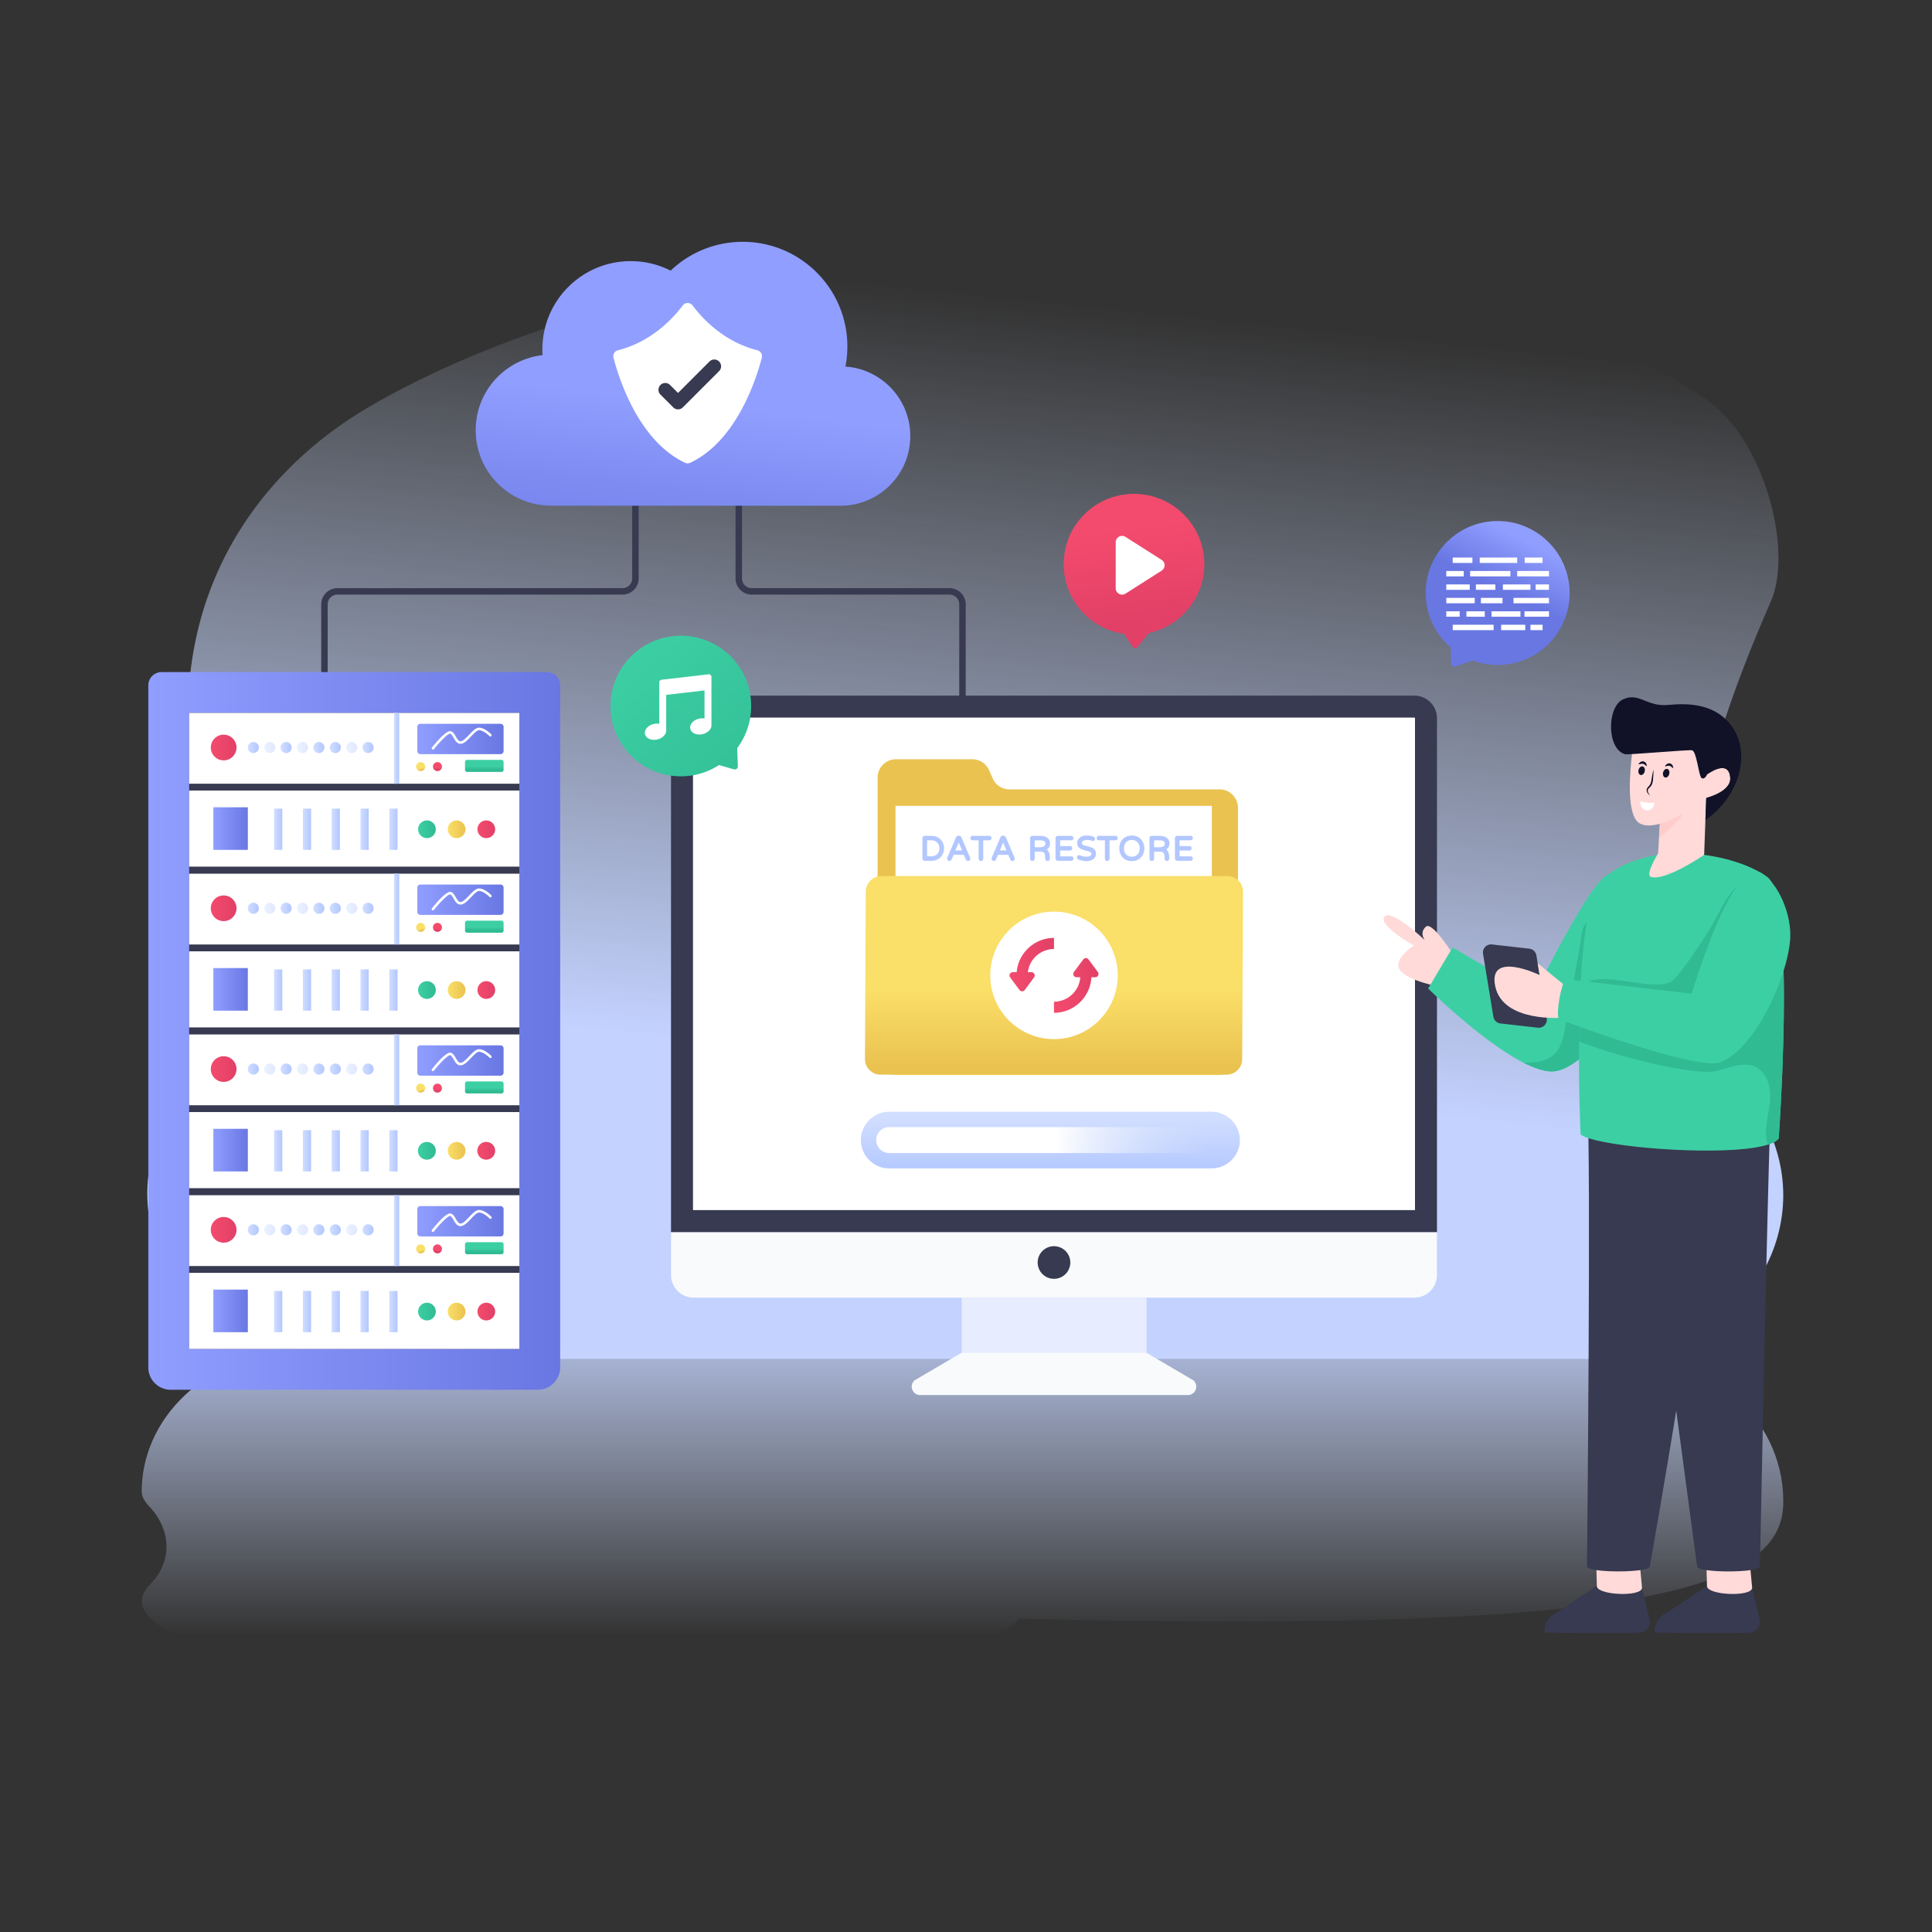 <svg xmlns="http://www.w3.org/2000/svg" enable-background="new 0 0 600 600" viewBox="0 0 600 600" width="550" height="550"><rect x="0" y="0" width="600" height="600" fill="#333333" stroke="none"/><linearGradient id="a" x1="326.873" x2="302.251" y1="93.595" y2="332.008" gradientUnits="userSpaceOnUse"><stop offset="0" stop-color="#cedcf9" stop-opacity="0" class="stopColorcedcf9 svgShape"></stop><stop offset="1" stop-color="#c3d2ff" class="stopColorc3d2ff svgShape"></stop></linearGradient><path fill="url(#a)" d="M500.12 421.997H99.5c-49.932 0-72.832-59.155-34.603-89.594.319-.26.647-.498.966-.767 8.715-6.834 14.403-16.834 14.403-31.456 3.396-19.174-15.34-24.283-20.35-57.522-8.824-58.408 21.187-96.786 54.734-116.319 111.846-65.131 324.104-65.131 415.482-2.11 17.59 12.15 26.903 46.465 19.782 62.66-43.797 99.745-20.06 126.688-1.713 161.858 17.6 33.737-8.377 73.25-48.08 73.25z"></path><linearGradient id="b" x1="298.904" x2="298.904" y1="507.928" y2="399.26" gradientUnits="userSpaceOnUse"><stop offset="0" stop-color="#cedcf9" stop-opacity="0" class="stopColorcedcf9 svgShape"></stop><stop offset="1" stop-color="#c3d2ff" class="stopColorc3d2ff svgShape"></stop></linearGradient><path fill="url(#b)" d="M553.809 465.614v1.19c-.16 24.945-40.042 37.368-180.206 36.763-18.387-.072-37.59-.387-57.093-.902-10.4 12.883-67.144 22.518-135.533 22.23-75.71-.335-136.997-12.721-136.887-27.67.01-1.768.876-3.5 2.53-5.17 7.122-7.162 6.554-17.086-.389-24.357-1.464-1.534-2.24-3.05-2.23-4.538 0-.433.01-.875.029-1.336.896-23.636 22.77-42.193 48.886-42.175l409.307.19c28.089.008 51.247 20.352 51.586 45.775z"></path><path fill="#373a50" d="M101.764 228.157h-2V187.68a5.026 5.026 0 0 1 5.02-5.02h88.533a3.024 3.024 0 0 0 3.02-3.02v-42.21h2v42.21a5.026 5.026 0 0 1-5.02 5.02h-88.533a3.024 3.024 0 0 0-3.02 3.02v40.477zM299.904 228.157h-2V187.68a3.024 3.024 0 0 0-3.02-3.02H233.45a5.026 5.026 0 0 1-5.02-5.02v-42.21h2v42.21a3.024 3.024 0 0 0 3.02 3.02h61.434a5.026 5.026 0 0 1 5.02 5.02v40.477z" class="color373a50 svgShape"></path><linearGradient id="c" x1="46.06" x2="173.972" y1="320.165" y2="320.165" gradientUnits="userSpaceOnUse"><stop offset="0" stop-color="#909eff" class="stopColor909eff svgShape"></stop><stop offset="1" stop-color="#6977e3" class="stopColor6977e3 svgShape"></stop></linearGradient><path fill="url(#c)" d="M173.972 212.852v211.8a6.952 6.952 0 0 1-6.952 6.952H53.012a6.952 6.952 0 0 1-6.952-6.953V212.842a4.115 4.115 0 0 1 4.115-4.115h119.673a4.125 4.125 0 0 1 4.124 4.125z"></path><path fill="#373a50" d="M11.252 268.885H208.78v102.557H11.252z" transform="rotate(90 110.016 320.163)" class="color373a50 svgShape"></path><path fill="#ffffff" d="M58.738 221.401h102.557v21.989H58.738z" class="colorfff svgShape"></path><linearGradient id="d" x1="65.465" x2="73.449" y1="232.149" y2="232.149" gradientUnits="userSpaceOnUse"><stop offset="0" stop-color="#f34b6d" class="stopColorf34b6d svgShape"></stop><stop offset="1" stop-color="#e24067" class="stopColore24067 svgShape"></stop></linearGradient><circle cx="69.457" cy="232.149" r="3.992" fill="url(#d)"></circle><linearGradient id="e" x1="76.962" x2="80.404" y1="232.15" y2="232.15" gradientUnits="userSpaceOnUse"><stop offset="0" stop-color="#d1deff" class="stopColord1deff svgShape"></stop><stop offset="1" stop-color="#b2c7ff" class="stopColorb2c7ff svgShape"></stop></linearGradient><path fill="url(#e)" d="M80.404 232.15a1.72 1.72 0 1 1-3.442.002 1.72 1.72 0 0 1 3.442-.002z"></path><linearGradient id="f" x1="82.052" x2="85.494" y1="232.15" y2="232.15" gradientUnits="userSpaceOnUse"><stop offset="0" stop-color="#ebf2ff" class="stopColorebf2ff svgShape"></stop><stop offset="1" stop-color="#e1e8ff" class="stopColore1e8ff svgShape"></stop></linearGradient><path fill="url(#f)" d="M85.494 232.15a1.72 1.72 0 1 1-3.442.002 1.72 1.72 0 0 1 3.442-.002z"></path><linearGradient id="g" x1="87.142" x2="90.584" y1="232.15" y2="232.15" gradientUnits="userSpaceOnUse"><stop offset="0" stop-color="#d1deff" class="stopColord1deff svgShape"></stop><stop offset="1" stop-color="#b2c7ff" class="stopColorb2c7ff svgShape"></stop></linearGradient><path fill="url(#g)" d="M90.584 232.15a1.72 1.72 0 1 1-3.442.002 1.72 1.72 0 0 1 3.442-.002z"></path><linearGradient id="h" x1="92.232" x2="95.674" y1="232.15" y2="232.15" gradientUnits="userSpaceOnUse"><stop offset="0" stop-color="#ebf2ff" class="stopColorebf2ff svgShape"></stop><stop offset="1" stop-color="#e1e8ff" class="stopColore1e8ff svgShape"></stop></linearGradient><path fill="url(#h)" d="M95.674 232.15a1.72 1.72 0 1 1-3.442.002 1.72 1.72 0 0 1 3.442-.002z"></path><linearGradient id="i" x1="97.322" x2="100.764" y1="232.15" y2="232.15" gradientUnits="userSpaceOnUse"><stop offset="0" stop-color="#d1deff" class="stopColord1deff svgShape"></stop><stop offset="1" stop-color="#b2c7ff" class="stopColorb2c7ff svgShape"></stop></linearGradient><path fill="url(#i)" d="M100.764 232.15a1.72 1.72 0 1 1-3.442.002 1.72 1.72 0 0 1 3.442-.002z"></path><linearGradient id="j" x1="102.412" x2="105.854" y1="232.15" y2="232.15" gradientUnits="userSpaceOnUse"><stop offset="0" stop-color="#d1deff" class="stopColord1deff svgShape"></stop><stop offset="1" stop-color="#b2c7ff" class="stopColorb2c7ff svgShape"></stop></linearGradient><path fill="url(#j)" d="M105.854 232.15a1.72 1.72 0 1 1-3.442.002 1.72 1.72 0 0 1 3.442-.002z"></path><linearGradient id="k" x1="107.502" x2="110.944" y1="232.15" y2="232.15" gradientUnits="userSpaceOnUse"><stop offset="0" stop-color="#ebf2ff" class="stopColorebf2ff svgShape"></stop><stop offset="1" stop-color="#e1e8ff" class="stopColore1e8ff svgShape"></stop></linearGradient><path fill="url(#k)" d="M110.944 232.15a1.72 1.72 0 1 1-3.442.002 1.72 1.72 0 0 1 3.442-.002z"></path><linearGradient id="l" x1="112.592" x2="116.034" y1="232.15" y2="232.15" gradientUnits="userSpaceOnUse"><stop offset="0" stop-color="#d1deff" class="stopColord1deff svgShape"></stop><stop offset="1" stop-color="#b2c7ff" class="stopColorb2c7ff svgShape"></stop></linearGradient><path fill="url(#l)" d="M116.034 232.15a1.72 1.72 0 1 1-3.441.002 1.72 1.72 0 0 1 3.441-.002z"></path><linearGradient id="m" x1="122.386" x2="123.975" y1="232.394" y2="232.394" gradientUnits="userSpaceOnUse"><stop offset="0" stop-color="#d1deff" class="stopColord1deff svgShape"></stop><stop offset="1" stop-color="#b2c7ff" class="stopColorb2c7ff svgShape"></stop></linearGradient><path fill="url(#m)" d="M122.386 221.399h1.589v21.989h-1.589z"></path><linearGradient id="n" x1="129.592" x2="156.397" y1="229.491" y2="229.491" gradientUnits="userSpaceOnUse"><stop offset="0" stop-color="#909eff" class="stopColor909eff svgShape"></stop><stop offset="1" stop-color="#6977e3" class="stopColor6977e3 svgShape"></stop></linearGradient><path fill="url(#n)" d="M156.397 225.738v7.507a.955.955 0 0 1-.955.956h-24.894a.955.955 0 0 1-.956-.956v-7.507c0-.533.432-.956.956-.956h24.894c.523 0 .955.423.955.956z"></path><path fill="#ffffff" d="M134.46 232.79a.396.396 0 0 1-.31-.642c.982-1.237 4.302-5.262 5.723-5.084.772.094 1.228.886 1.669 1.65.58 1.008.984 1.608 1.662 1.467.73-.152 1.625-1.093 2.49-2.003 1.113-1.17 2.152-2.28 3.23-2.189 1.793.145 3.586 2 3.661 2.08a.396.396 0 0 1-.572.547c-.016-.017-1.662-1.717-3.152-1.837-.713-.052-1.7 1.007-2.593 1.945-.949.998-1.93 2.03-2.901 2.232-1.3.272-1.967-.903-2.511-1.846-.344-.597-.7-1.213-1.079-1.26-.649-.087-3.125 2.423-5.007 4.79a.396.396 0 0 1-.31.15z" class="colorfff svgShape"></path><linearGradient id="o" x1="130.787" x2="130.954" y1="238.541" y2="239.115" gradientUnits="userSpaceOnUse"><stop offset="0" stop-color="#fadf68" class="stopColorfadf68 svgShape"></stop><stop offset="1" stop-color="#eac250" class="stopColoreac250 svgShape"></stop></linearGradient><path fill="url(#o)" d="M132.03 238.023a1.395 1.395 0 1 1-2.788 0 1.395 1.395 0 0 1 2.788 0z"></path><linearGradient id="p" x1="135.82" x2="135.796" y1="238.511" y2="238.846" gradientUnits="userSpaceOnUse"><stop offset="0" stop-color="#f34b6d" class="stopColorf34b6d svgShape"></stop><stop offset="1" stop-color="#e24067" class="stopColore24067 svgShape"></stop></linearGradient><path fill="url(#p)" d="M137.249 238.023a1.395 1.395 0 1 1-2.788 0 1.395 1.395 0 0 1 2.788 0z"></path><linearGradient id="q" x1="150.406" x2="150.406" y1="237.938" y2="239.018" gradientUnits="userSpaceOnUse"><stop offset="0" stop-color="#3dcfa4" class="stopColor3dcfa4 svgShape"></stop><stop offset="1" stop-color="#30bb93" class="stopColor30bb93 svgShape"></stop></linearGradient><path fill="url(#q)" d="M156.397 236.645v2.426a.665.665 0 0 1-.661.662h-10.65a.667.667 0 0 1-.671-.662v-2.426c0-.358.303-.662.67-.662h10.65c.36 0 .662.304.662.662z"></path><path fill="#ffffff" d="M161.295 245.506v23.636H58.738v-23.636h102.557z" class="colorfff svgShape"></path><linearGradient id="r" x1="66.256" x2="76.966" y1="257.324" y2="257.324" gradientUnits="userSpaceOnUse"><stop offset="0" stop-color="#909eff" class="stopColor909eff svgShape"></stop><stop offset="1" stop-color="#6977e3" class="stopColor6977e3 svgShape"></stop></linearGradient><path fill="url(#r)" d="M66.256 250.709h10.709v13.229H66.256z"></path><linearGradient id="s" x1="85.106" x2="87.663" y1="257.536" y2="257.536" gradientUnits="userSpaceOnUse"><stop offset="0" stop-color="#d1deff" class="stopColord1deff svgShape"></stop><stop offset="1" stop-color="#b2c7ff" class="stopColorb2c7ff svgShape"></stop></linearGradient><path fill="url(#s)" d="M85.106 251.133h2.557v12.805h-2.557z"></path><linearGradient id="t" x1="94.055" x2="96.612" y1="257.536" y2="257.536" gradientUnits="userSpaceOnUse"><stop offset="0" stop-color="#d1deff" class="stopColord1deff svgShape"></stop><stop offset="1" stop-color="#b2c7ff" class="stopColorb2c7ff svgShape"></stop></linearGradient><path fill="url(#t)" d="M94.055 251.133h2.557v12.805h-2.557z"></path><linearGradient id="u" x1="103.004" x2="105.561" y1="257.536" y2="257.536" gradientUnits="userSpaceOnUse"><stop offset="0" stop-color="#d1deff" class="stopColord1deff svgShape"></stop><stop offset="1" stop-color="#b2c7ff" class="stopColorb2c7ff svgShape"></stop></linearGradient><path fill="url(#u)" d="M103.004 251.133h2.557v12.805h-2.557z"></path><linearGradient id="v" x1="111.953" x2="114.51" y1="257.536" y2="257.536" gradientUnits="userSpaceOnUse"><stop offset="0" stop-color="#d1deff" class="stopColord1deff svgShape"></stop><stop offset="1" stop-color="#b2c7ff" class="stopColorb2c7ff svgShape"></stop></linearGradient><path fill="url(#v)" d="M111.953 251.133h2.557v12.805h-2.557z"></path><linearGradient id="w" x1="120.902" x2="123.459" y1="257.536" y2="257.536" gradientUnits="userSpaceOnUse"><stop offset="0" stop-color="#d1deff" class="stopColord1deff svgShape"></stop><stop offset="1" stop-color="#b2c7ff" class="stopColorb2c7ff svgShape"></stop></linearGradient><path fill="url(#w)" d="M120.902 251.133h2.557v12.805h-2.557z"></path><linearGradient id="x" x1="129.839" x2="135.341" y1="257.535" y2="257.535" gradientUnits="userSpaceOnUse"><stop offset="0" stop-color="#3dcfa4" class="stopColor3dcfa4 svgShape"></stop><stop offset="1" stop-color="#30bb93" class="stopColor30bb93 svgShape"></stop></linearGradient><path fill="url(#x)" d="M135.341 257.54c0 1.517-1.233 2.742-2.75 2.742a2.747 2.747 0 1 1 0-5.494 2.753 2.753 0 0 1 2.75 2.751z"></path><linearGradient id="y" x1="139.057" x2="144.559" y1="257.535" y2="257.535" gradientUnits="userSpaceOnUse"><stop offset="0" stop-color="#fadf68" class="stopColorfadf68 svgShape"></stop><stop offset="1" stop-color="#eac250" class="stopColoreac250 svgShape"></stop></linearGradient><path fill="url(#y)" d="M144.559 257.54a2.746 2.746 0 0 1-2.751 2.742 2.746 2.746 0 1 1 0-5.494 2.753 2.753 0 0 1 2.75 2.751z"></path><linearGradient id="z" x1="148.274" x2="153.776" y1="257.535" y2="257.535" gradientUnits="userSpaceOnUse"><stop offset="0" stop-color="#f34b6d" class="stopColorf34b6d svgShape"></stop><stop offset="1" stop-color="#e24067" class="stopColore24067 svgShape"></stop></linearGradient><path fill="url(#z)" d="M153.776 257.54c0 1.517-1.233 2.742-2.75 2.742a2.747 2.747 0 1 1 0-5.494 2.753 2.753 0 0 1 2.75 2.751z"></path><path fill="#ffffff" d="M58.738 271.33h102.557v21.989H58.738z" class="colorfff svgShape"></path><linearGradient id="A" x1="65.465" x2="73.449" y1="282.078" y2="282.078" gradientUnits="userSpaceOnUse"><stop offset="0" stop-color="#f34b6d" class="stopColorf34b6d svgShape"></stop><stop offset="1" stop-color="#e24067" class="stopColore24067 svgShape"></stop></linearGradient><circle cx="69.457" cy="282.078" r="3.992" fill="url(#A)"></circle><linearGradient id="B" x1="76.962" x2="80.404" y1="282.079" y2="282.079" gradientUnits="userSpaceOnUse"><stop offset="0" stop-color="#d1deff" class="stopColord1deff svgShape"></stop><stop offset="1" stop-color="#b2c7ff" class="stopColorb2c7ff svgShape"></stop></linearGradient><path fill="url(#B)" d="M80.404 282.078a1.72 1.72 0 1 1-3.442.002 1.72 1.72 0 0 1 3.442-.002z"></path><linearGradient id="C" x1="82.052" x2="85.494" y1="282.079" y2="282.079" gradientUnits="userSpaceOnUse"><stop offset="0" stop-color="#ebf2ff" class="stopColorebf2ff svgShape"></stop><stop offset="1" stop-color="#e1e8ff" class="stopColore1e8ff svgShape"></stop></linearGradient><path fill="url(#C)" d="M85.494 282.078a1.72 1.72 0 1 1-3.442.002 1.72 1.72 0 0 1 3.442-.002z"></path><linearGradient id="D" x1="87.142" x2="90.584" y1="282.079" y2="282.079" gradientUnits="userSpaceOnUse"><stop offset="0" stop-color="#d1deff" class="stopColord1deff svgShape"></stop><stop offset="1" stop-color="#b2c7ff" class="stopColorb2c7ff svgShape"></stop></linearGradient><path fill="url(#D)" d="M90.584 282.078a1.72 1.72 0 1 1-3.442.002 1.72 1.72 0 0 1 3.442-.002z"></path><linearGradient id="E" x1="92.232" x2="95.674" y1="282.079" y2="282.079" gradientUnits="userSpaceOnUse"><stop offset="0" stop-color="#ebf2ff" class="stopColorebf2ff svgShape"></stop><stop offset="1" stop-color="#e1e8ff" class="stopColore1e8ff svgShape"></stop></linearGradient><path fill="url(#E)" d="M95.674 282.078a1.72 1.72 0 1 1-3.442.002 1.72 1.72 0 0 1 3.442-.002z"></path><linearGradient id="F" x1="97.322" x2="100.764" y1="282.079" y2="282.079" gradientUnits="userSpaceOnUse"><stop offset="0" stop-color="#d1deff" class="stopColord1deff svgShape"></stop><stop offset="1" stop-color="#b2c7ff" class="stopColorb2c7ff svgShape"></stop></linearGradient><path fill="url(#F)" d="M100.764 282.078a1.72 1.72 0 1 1-3.442.002 1.72 1.72 0 0 1 3.442-.002z"></path><linearGradient id="G" x1="102.412" x2="105.854" y1="282.079" y2="282.079" gradientUnits="userSpaceOnUse"><stop offset="0" stop-color="#d1deff" class="stopColord1deff svgShape"></stop><stop offset="1" stop-color="#b2c7ff" class="stopColorb2c7ff svgShape"></stop></linearGradient><path fill="url(#G)" d="M105.854 282.078a1.72 1.72 0 1 1-3.442.002 1.72 1.72 0 0 1 3.442-.002z"></path><linearGradient id="H" x1="107.502" x2="110.944" y1="282.079" y2="282.079" gradientUnits="userSpaceOnUse"><stop offset="0" stop-color="#ebf2ff" class="stopColorebf2ff svgShape"></stop><stop offset="1" stop-color="#e1e8ff" class="stopColore1e8ff svgShape"></stop></linearGradient><path fill="url(#H)" d="M110.944 282.078a1.72 1.72 0 1 1-3.442.002 1.72 1.72 0 0 1 3.442-.002z"></path><linearGradient id="I" x1="112.592" x2="116.034" y1="282.079" y2="282.079" gradientUnits="userSpaceOnUse"><stop offset="0" stop-color="#d1deff" class="stopColord1deff svgShape"></stop><stop offset="1" stop-color="#b2c7ff" class="stopColorb2c7ff svgShape"></stop></linearGradient><path fill="url(#I)" d="M116.034 282.078a1.72 1.72 0 1 1-3.441.002 1.72 1.72 0 0 1 3.441-.002z"></path><linearGradient id="J" x1="122.386" x2="123.975" y1="282.323" y2="282.323" gradientUnits="userSpaceOnUse"><stop offset="0" stop-color="#d1deff" class="stopColord1deff svgShape"></stop><stop offset="1" stop-color="#b2c7ff" class="stopColorb2c7ff svgShape"></stop></linearGradient><path fill="url(#J)" d="M122.386 271.328h1.589v21.989h-1.589z"></path><linearGradient id="K" x1="129.592" x2="156.397" y1="279.42" y2="279.42" gradientUnits="userSpaceOnUse"><stop offset="0" stop-color="#909eff" class="stopColor909eff svgShape"></stop><stop offset="1" stop-color="#6977e3" class="stopColor6977e3 svgShape"></stop></linearGradient><path fill="url(#K)" d="M156.397 275.666v7.508a.955.955 0 0 1-.955.955h-24.894a.955.955 0 0 1-.956-.955v-7.508c0-.533.432-.956.956-.956h24.894c.523 0 .955.423.955.956z"></path><path fill="#ffffff" d="M134.46 282.719a.396.396 0 0 1-.31-.643c.982-1.237 4.302-5.262 5.723-5.084.772.095 1.228.886 1.669 1.651.58 1.008.984 1.607 1.662 1.466.73-.152 1.625-1.092 2.49-2.002 1.113-1.17 2.152-2.28 3.23-2.19 1.793.145 3.586 2.001 3.661 2.08a.396.396 0 0 1-.572.548c-.016-.018-1.662-1.717-3.152-1.838-.713-.051-1.7 1.008-2.593 1.946-.949.998-1.93 2.03-2.901 2.232-1.3.271-1.967-.904-2.511-1.846-.344-.597-.7-1.214-1.079-1.26-.649-.087-3.125 2.422-5.007 4.79a.396.396 0 0 1-.31.15z" class="colorfff svgShape"></path><linearGradient id="L" x1="130.787" x2="130.954" y1="288.47" y2="289.044" gradientUnits="userSpaceOnUse"><stop offset="0" stop-color="#fadf68" class="stopColorfadf68 svgShape"></stop><stop offset="1" stop-color="#eac250" class="stopColoreac250 svgShape"></stop></linearGradient><path fill="url(#L)" d="M132.03 287.952a1.395 1.395 0 1 1-2.788 0 1.395 1.395 0 0 1 2.788 0z"></path><linearGradient id="M" x1="135.82" x2="135.796" y1="288.44" y2="288.775" gradientUnits="userSpaceOnUse"><stop offset="0" stop-color="#f34b6d" class="stopColorf34b6d svgShape"></stop><stop offset="1" stop-color="#e24067" class="stopColore24067 svgShape"></stop></linearGradient><path fill="url(#M)" d="M137.249 287.952a1.395 1.395 0 1 1-2.788 0 1.395 1.395 0 0 1 2.788 0z"></path><linearGradient id="N" x1="150.406" x2="150.406" y1="287.867" y2="288.946" gradientUnits="userSpaceOnUse"><stop offset="0" stop-color="#3dcfa4" class="stopColor3dcfa4 svgShape"></stop><stop offset="1" stop-color="#30bb93" class="stopColor30bb93 svgShape"></stop></linearGradient><path fill="url(#N)" d="M156.397 286.574V289a.665.665 0 0 1-.661.661h-10.65a.667.667 0 0 1-.671-.661v-2.426c0-.359.303-.662.67-.662h10.65a.67.67 0 0 1 .662.662z"></path><path fill="#ffffff" d="M161.295 295.435v23.635H58.738v-23.635h102.557z" class="colorfff svgShape"></path><linearGradient id="O" x1="66.256" x2="76.966" y1="307.252" y2="307.252" gradientUnits="userSpaceOnUse"><stop offset="0" stop-color="#909eff" class="stopColor909eff svgShape"></stop><stop offset="1" stop-color="#6977e3" class="stopColor6977e3 svgShape"></stop></linearGradient><path fill="url(#O)" d="M66.256 300.638h10.709v13.229H66.256z"></path><linearGradient id="P" x1="85.106" x2="87.663" y1="307.465" y2="307.465" gradientUnits="userSpaceOnUse"><stop offset="0" stop-color="#d1deff" class="stopColord1deff svgShape"></stop><stop offset="1" stop-color="#b2c7ff" class="stopColorb2c7ff svgShape"></stop></linearGradient><path fill="url(#P)" d="M85.106 301.062h2.557v12.805h-2.557z"></path><linearGradient id="Q" x1="94.055" x2="96.612" y1="307.465" y2="307.465" gradientUnits="userSpaceOnUse"><stop offset="0" stop-color="#d1deff" class="stopColord1deff svgShape"></stop><stop offset="1" stop-color="#b2c7ff" class="stopColorb2c7ff svgShape"></stop></linearGradient><path fill="url(#Q)" d="M94.055 301.062h2.557v12.805h-2.557z"></path><linearGradient id="R" x1="103.004" x2="105.561" y1="307.465" y2="307.465" gradientUnits="userSpaceOnUse"><stop offset="0" stop-color="#d1deff" class="stopColord1deff svgShape"></stop><stop offset="1" stop-color="#b2c7ff" class="stopColorb2c7ff svgShape"></stop></linearGradient><path fill="url(#R)" d="M103.004 301.062h2.557v12.805h-2.557z"></path><linearGradient id="S" x1="111.953" x2="114.51" y1="307.465" y2="307.465" gradientUnits="userSpaceOnUse"><stop offset="0" stop-color="#d1deff" class="stopColord1deff svgShape"></stop><stop offset="1" stop-color="#b2c7ff" class="stopColorb2c7ff svgShape"></stop></linearGradient><path fill="url(#S)" d="M111.953 301.062h2.557v12.805h-2.557z"></path><linearGradient id="T" x1="120.902" x2="123.459" y1="307.465" y2="307.465" gradientUnits="userSpaceOnUse"><stop offset="0" stop-color="#d1deff" class="stopColord1deff svgShape"></stop><stop offset="1" stop-color="#b2c7ff" class="stopColorb2c7ff svgShape"></stop></linearGradient><path fill="url(#T)" d="M120.902 301.062h2.557v12.805h-2.557z"></path><linearGradient id="U" x1="129.839" x2="135.341" y1="307.464" y2="307.464" gradientUnits="userSpaceOnUse"><stop offset="0" stop-color="#3dcfa4" class="stopColor3dcfa4 svgShape"></stop><stop offset="1" stop-color="#30bb93" class="stopColor30bb93 svgShape"></stop></linearGradient><path fill="url(#U)" d="M135.341 307.468c0 1.518-1.233 2.743-2.75 2.743a2.747 2.747 0 1 1 0-5.494 2.753 2.753 0 0 1 2.75 2.751z"></path><linearGradient id="V" x1="139.057" x2="144.559" y1="307.464" y2="307.464" gradientUnits="userSpaceOnUse"><stop offset="0" stop-color="#fadf68" class="stopColorfadf68 svgShape"></stop><stop offset="1" stop-color="#eac250" class="stopColoreac250 svgShape"></stop></linearGradient><path fill="url(#V)" d="M144.559 307.468a2.746 2.746 0 0 1-2.751 2.743 2.746 2.746 0 1 1 0-5.494 2.753 2.753 0 0 1 2.75 2.751z"></path><linearGradient id="W" x1="148.274" x2="153.776" y1="307.464" y2="307.464" gradientUnits="userSpaceOnUse"><stop offset="0" stop-color="#f34b6d" class="stopColorf34b6d svgShape"></stop><stop offset="1" stop-color="#e24067" class="stopColore24067 svgShape"></stop></linearGradient><path fill="url(#W)" d="M153.776 307.468c0 1.518-1.233 2.743-2.75 2.743a2.747 2.747 0 1 1 0-5.494 2.753 2.753 0 0 1 2.75 2.751z"></path><path fill="#ffffff" d="M58.738 321.258h102.557v21.989H58.738z" class="colorfff svgShape"></path><linearGradient id="X" x1="65.465" x2="73.449" y1="332.007" y2="332.007" gradientUnits="userSpaceOnUse"><stop offset="0" stop-color="#f34b6d" class="stopColorf34b6d svgShape"></stop><stop offset="1" stop-color="#e24067" class="stopColore24067 svgShape"></stop></linearGradient><circle cx="69.457" cy="332.007" r="3.992" fill="url(#X)"></circle><linearGradient id="Y" x1="76.962" x2="80.404" y1="332.008" y2="332.008" gradientUnits="userSpaceOnUse"><stop offset="0" stop-color="#d1deff" class="stopColord1deff svgShape"></stop><stop offset="1" stop-color="#b2c7ff" class="stopColorb2c7ff svgShape"></stop></linearGradient><path fill="url(#Y)" d="M80.404 332.007a1.72 1.72 0 1 1-3.442.002 1.72 1.72 0 0 1 3.442-.002z"></path><linearGradient id="Z" x1="82.052" x2="85.494" y1="332.008" y2="332.008" gradientUnits="userSpaceOnUse"><stop offset="0" stop-color="#ebf2ff" class="stopColorebf2ff svgShape"></stop><stop offset="1" stop-color="#e1e8ff" class="stopColore1e8ff svgShape"></stop></linearGradient><path fill="url(#Z)" d="M85.494 332.007a1.72 1.72 0 1 1-3.442.002 1.72 1.72 0 0 1 3.442-.002z"></path><linearGradient id="aa" x1="87.142" x2="90.584" y1="332.008" y2="332.008" gradientUnits="userSpaceOnUse"><stop offset="0" stop-color="#d1deff" class="stopColord1deff svgShape"></stop><stop offset="1" stop-color="#b2c7ff" class="stopColorb2c7ff svgShape"></stop></linearGradient><path fill="url(#aa)" d="M90.584 332.007a1.72 1.72 0 1 1-3.442.002 1.72 1.72 0 0 1 3.442-.002z"></path><linearGradient id="ab" x1="92.232" x2="95.674" y1="332.008" y2="332.008" gradientUnits="userSpaceOnUse"><stop offset="0" stop-color="#ebf2ff" class="stopColorebf2ff svgShape"></stop><stop offset="1" stop-color="#e1e8ff" class="stopColore1e8ff svgShape"></stop></linearGradient><path fill="url(#ab)" d="M95.674 332.007a1.72 1.72 0 1 1-3.442.002 1.72 1.72 0 0 1 3.442-.002z"></path><linearGradient id="ac" x1="97.322" x2="100.764" y1="332.008" y2="332.008" gradientUnits="userSpaceOnUse"><stop offset="0" stop-color="#d1deff" class="stopColord1deff svgShape"></stop><stop offset="1" stop-color="#b2c7ff" class="stopColorb2c7ff svgShape"></stop></linearGradient><path fill="url(#ac)" d="M100.764 332.007a1.72 1.72 0 1 1-3.442.002 1.72 1.72 0 0 1 3.442-.002z"></path><linearGradient id="ad" x1="102.412" x2="105.854" y1="332.008" y2="332.008" gradientUnits="userSpaceOnUse"><stop offset="0" stop-color="#d1deff" class="stopColord1deff svgShape"></stop><stop offset="1" stop-color="#b2c7ff" class="stopColorb2c7ff svgShape"></stop></linearGradient><path fill="url(#ad)" d="M105.854 332.007a1.72 1.72 0 1 1-3.442.002 1.72 1.72 0 0 1 3.442-.002z"></path><linearGradient id="ae" x1="107.502" x2="110.944" y1="332.008" y2="332.008" gradientUnits="userSpaceOnUse"><stop offset="0" stop-color="#ebf2ff" class="stopColorebf2ff svgShape"></stop><stop offset="1" stop-color="#e1e8ff" class="stopColore1e8ff svgShape"></stop></linearGradient><path fill="url(#ae)" d="M110.944 332.007a1.72 1.72 0 1 1-3.441.002 1.72 1.72 0 0 1 3.441-.002z"></path><linearGradient id="af" x1="112.592" x2="116.034" y1="332.008" y2="332.008" gradientUnits="userSpaceOnUse"><stop offset="0" stop-color="#d1deff" class="stopColord1deff svgShape"></stop><stop offset="1" stop-color="#b2c7ff" class="stopColorb2c7ff svgShape"></stop></linearGradient><path fill="url(#af)" d="M116.034 332.007a1.72 1.72 0 1 1-3.441.002 1.72 1.72 0 0 1 3.441-.002z"></path><linearGradient id="ag" x1="122.386" x2="123.975" y1="332.251" y2="332.251" gradientUnits="userSpaceOnUse"><stop offset="0" stop-color="#d1deff" class="stopColord1deff svgShape"></stop><stop offset="1" stop-color="#b2c7ff" class="stopColorb2c7ff svgShape"></stop></linearGradient><path fill="url(#ag)" d="M122.386 321.256h1.589v21.989h-1.589z"></path><linearGradient id="ah" x1="129.592" x2="156.397" y1="329.349" y2="329.349" gradientUnits="userSpaceOnUse"><stop offset="0" stop-color="#909eff" class="stopColor909eff svgShape"></stop><stop offset="1" stop-color="#6977e3" class="stopColor6977e3 svgShape"></stop></linearGradient><path fill="url(#ah)" d="M156.397 325.595v7.507a.955.955 0 0 1-.955.956h-24.894a.955.955 0 0 1-.956-.956v-7.507c0-.533.432-.956.956-.956h24.894c.523 0 .955.423.955.956z"></path><path fill="#ffffff" d="M134.46 332.647a.396.396 0 0 1-.31-.642c.982-1.237 4.302-5.262 5.723-5.084.772.095 1.228.886 1.669 1.65.58 1.008.984 1.608 1.662 1.467.73-.152 1.625-1.093 2.49-2.003 1.113-1.17 2.152-2.28 3.23-2.189 1.793.145 3.586 2 3.661 2.08a.396.396 0 0 1-.572.547c-.016-.017-1.662-1.717-3.152-1.837-.713-.052-1.7 1.007-2.593 1.945-.949.998-1.93 2.03-2.901 2.233-1.3.27-1.967-.904-2.511-1.847-.344-.596-.7-1.213-1.079-1.26-.649-.087-3.125 2.423-5.007 4.79a.396.396 0 0 1-.31.15z" class="colorfff svgShape"></path><linearGradient id="ai" x1="130.787" x2="130.954" y1="338.399" y2="338.972" gradientUnits="userSpaceOnUse"><stop offset="0" stop-color="#fadf68" class="stopColorfadf68 svgShape"></stop><stop offset="1" stop-color="#eac250" class="stopColoreac250 svgShape"></stop></linearGradient><path fill="url(#ai)" d="M132.03 337.88a1.395 1.395 0 1 1-2.788 0 1.395 1.395 0 0 1 2.788 0z"></path><linearGradient id="aj" x1="135.82" x2="135.796" y1="338.369" y2="338.703" gradientUnits="userSpaceOnUse"><stop offset="0" stop-color="#f34b6d" class="stopColorf34b6d svgShape"></stop><stop offset="1" stop-color="#e24067" class="stopColore24067 svgShape"></stop></linearGradient><path fill="url(#aj)" d="M137.249 337.88a1.395 1.395 0 1 1-2.788 0 1.395 1.395 0 0 1 2.788 0z"></path><linearGradient id="ak" x1="150.406" x2="150.406" y1="337.795" y2="338.875" gradientUnits="userSpaceOnUse"><stop offset="0" stop-color="#3dcfa4" class="stopColor3dcfa4 svgShape"></stop><stop offset="1" stop-color="#30bb93" class="stopColor30bb93 svgShape"></stop></linearGradient><path fill="url(#ak)" d="M156.397 336.503v2.425a.665.665 0 0 1-.661.662h-10.65a.667.667 0 0 1-.671-.662v-2.425c0-.359.303-.662.67-.662h10.65a.67.67 0 0 1 .662.662z"></path><path fill="#ffffff" d="M161.295 345.363V369H58.738v-23.636h102.557z" class="colorfff svgShape"></path><linearGradient id="al" x1="66.256" x2="76.966" y1="357.181" y2="357.181" gradientUnits="userSpaceOnUse"><stop offset="0" stop-color="#909eff" class="stopColor909eff svgShape"></stop><stop offset="1" stop-color="#6977e3" class="stopColor6977e3 svgShape"></stop></linearGradient><path fill="url(#al)" d="M66.256 350.566h10.709v13.229H66.256z"></path><linearGradient id="am" x1="85.106" x2="87.663" y1="357.393" y2="357.393" gradientUnits="userSpaceOnUse"><stop offset="0" stop-color="#d1deff" class="stopColord1deff svgShape"></stop><stop offset="1" stop-color="#b2c7ff" class="stopColorb2c7ff svgShape"></stop></linearGradient><path fill="url(#am)" d="M85.106 350.991h2.557v12.805h-2.557z"></path><linearGradient id="an" x1="94.055" x2="96.612" y1="357.393" y2="357.393" gradientUnits="userSpaceOnUse"><stop offset="0" stop-color="#d1deff" class="stopColord1deff svgShape"></stop><stop offset="1" stop-color="#b2c7ff" class="stopColorb2c7ff svgShape"></stop></linearGradient><path fill="url(#an)" d="M94.055 350.991h2.557v12.805h-2.557z"></path><linearGradient id="ao" x1="103.004" x2="105.561" y1="357.393" y2="357.393" gradientUnits="userSpaceOnUse"><stop offset="0" stop-color="#d1deff" class="stopColord1deff svgShape"></stop><stop offset="1" stop-color="#b2c7ff" class="stopColorb2c7ff svgShape"></stop></linearGradient><path fill="url(#ao)" d="M103.004 350.991h2.557v12.805h-2.557z"></path><linearGradient id="ap" x1="111.953" x2="114.51" y1="357.393" y2="357.393" gradientUnits="userSpaceOnUse"><stop offset="0" stop-color="#d1deff" class="stopColord1deff svgShape"></stop><stop offset="1" stop-color="#b2c7ff" class="stopColorb2c7ff svgShape"></stop></linearGradient><path fill="url(#ap)" d="M111.953 350.991h2.557v12.805h-2.557z"></path><linearGradient id="aq" x1="120.902" x2="123.459" y1="357.393" y2="357.393" gradientUnits="userSpaceOnUse"><stop offset="0" stop-color="#d1deff" class="stopColord1deff svgShape"></stop><stop offset="1" stop-color="#b2c7ff" class="stopColorb2c7ff svgShape"></stop></linearGradient><path fill="url(#aq)" d="M120.902 350.991h2.557v12.805h-2.557z"></path><linearGradient id="ar" x1="129.839" x2="135.341" y1="357.392" y2="357.392" gradientUnits="userSpaceOnUse"><stop offset="0" stop-color="#3dcfa4" class="stopColor3dcfa4 svgShape"></stop><stop offset="1" stop-color="#30bb93" class="stopColor30bb93 svgShape"></stop></linearGradient><path fill="url(#ar)" d="M135.341 357.397c0 1.517-1.233 2.742-2.75 2.742a2.747 2.747 0 1 1 0-5.493 2.753 2.753 0 0 1 2.75 2.75z"></path><linearGradient id="as" x1="139.057" x2="144.559" y1="357.392" y2="357.392" gradientUnits="userSpaceOnUse"><stop offset="0" stop-color="#fadf68" class="stopColorfadf68 svgShape"></stop><stop offset="1" stop-color="#eac250" class="stopColoreac250 svgShape"></stop></linearGradient><path fill="url(#as)" d="M144.559 357.397a2.746 2.746 0 0 1-2.751 2.742 2.746 2.746 0 1 1 0-5.493 2.753 2.753 0 0 1 2.75 2.75z"></path><linearGradient id="at" x1="148.274" x2="153.776" y1="357.392" y2="357.392" gradientUnits="userSpaceOnUse"><stop offset="0" stop-color="#f34b6d" class="stopColorf34b6d svgShape"></stop><stop offset="1" stop-color="#e24067" class="stopColore24067 svgShape"></stop></linearGradient><path fill="url(#at)" d="M153.776 357.397c0 1.517-1.233 2.742-2.75 2.742a2.747 2.747 0 1 1 0-5.493 2.753 2.753 0 0 1 2.75 2.75z"></path><path fill="#ffffff" d="M58.738 371.187h102.557v21.989H58.738z" class="colorfff svgShape"></path><linearGradient id="au" x1="65.465" x2="73.449" y1="381.935" y2="381.935" gradientUnits="userSpaceOnUse"><stop offset="0" stop-color="#f34b6d" class="stopColorf34b6d svgShape"></stop><stop offset="1" stop-color="#e24067" class="stopColore24067 svgShape"></stop></linearGradient><circle cx="69.457" cy="381.935" r="3.992" fill="url(#au)"></circle><linearGradient id="av" x1="76.962" x2="80.404" y1="381.936" y2="381.936" gradientUnits="userSpaceOnUse"><stop offset="0" stop-color="#d1deff" class="stopColord1deff svgShape"></stop><stop offset="1" stop-color="#b2c7ff" class="stopColorb2c7ff svgShape"></stop></linearGradient><path fill="url(#av)" d="M80.404 381.935a1.72 1.72 0 1 1-3.442.003 1.72 1.72 0 0 1 3.442-.003z"></path><linearGradient id="aw" x1="82.052" x2="85.494" y1="381.936" y2="381.936" gradientUnits="userSpaceOnUse"><stop offset="0" stop-color="#ebf2ff" class="stopColorebf2ff svgShape"></stop><stop offset="1" stop-color="#e1e8ff" class="stopColore1e8ff svgShape"></stop></linearGradient><path fill="url(#aw)" d="M85.494 381.935a1.72 1.72 0 1 1-3.442.003 1.72 1.72 0 0 1 3.442-.003z"></path><linearGradient id="ax" x1="87.142" x2="90.584" y1="381.936" y2="381.936" gradientUnits="userSpaceOnUse"><stop offset="0" stop-color="#d1deff" class="stopColord1deff svgShape"></stop><stop offset="1" stop-color="#b2c7ff" class="stopColorb2c7ff svgShape"></stop></linearGradient><path fill="url(#ax)" d="M90.584 381.935a1.72 1.72 0 1 1-3.442.003 1.72 1.72 0 0 1 3.442-.003z"></path><linearGradient id="ay" x1="92.232" x2="95.674" y1="381.936" y2="381.936" gradientUnits="userSpaceOnUse"><stop offset="0" stop-color="#ebf2ff" class="stopColorebf2ff svgShape"></stop><stop offset="1" stop-color="#e1e8ff" class="stopColore1e8ff svgShape"></stop></linearGradient><path fill="url(#ay)" d="M95.674 381.935a1.72 1.72 0 1 1-3.442.003 1.72 1.72 0 0 1 3.442-.003z"></path><linearGradient id="az" x1="97.322" x2="100.764" y1="381.936" y2="381.936" gradientUnits="userSpaceOnUse"><stop offset="0" stop-color="#d1deff" class="stopColord1deff svgShape"></stop><stop offset="1" stop-color="#b2c7ff" class="stopColorb2c7ff svgShape"></stop></linearGradient><path fill="url(#az)" d="M100.764 381.935a1.72 1.72 0 1 1-3.442.003 1.72 1.72 0 0 1 3.442-.003z"></path><linearGradient id="aA" x1="102.412" x2="105.854" y1="381.936" y2="381.936" gradientUnits="userSpaceOnUse"><stop offset="0" stop-color="#d1deff" class="stopColord1deff svgShape"></stop><stop offset="1" stop-color="#b2c7ff" class="stopColorb2c7ff svgShape"></stop></linearGradient><path fill="url(#aA)" d="M105.854 381.935a1.72 1.72 0 1 1-3.442.003 1.72 1.72 0 0 1 3.442-.003z"></path><linearGradient id="aB" x1="107.502" x2="110.944" y1="381.936" y2="381.936" gradientUnits="userSpaceOnUse"><stop offset="0" stop-color="#ebf2ff" class="stopColorebf2ff svgShape"></stop><stop offset="1" stop-color="#e1e8ff" class="stopColore1e8ff svgShape"></stop></linearGradient><path fill="url(#aB)" d="M110.944 381.935a1.72 1.72 0 1 1-3.442.003 1.72 1.72 0 0 1 3.442-.003z"></path><linearGradient id="aC" x1="112.592" x2="116.034" y1="381.936" y2="381.936" gradientUnits="userSpaceOnUse"><stop offset="0" stop-color="#d1deff" class="stopColord1deff svgShape"></stop><stop offset="1" stop-color="#b2c7ff" class="stopColorb2c7ff svgShape"></stop></linearGradient><path fill="url(#aC)" d="M116.034 381.935a1.72 1.72 0 1 1-3.441.003 1.72 1.72 0 0 1 3.441-.003z"></path><linearGradient id="aD" x1="122.386" x2="123.975" y1="382.18" y2="382.18" gradientUnits="userSpaceOnUse"><stop offset="0" stop-color="#d1deff" class="stopColord1deff svgShape"></stop><stop offset="1" stop-color="#b2c7ff" class="stopColorb2c7ff svgShape"></stop></linearGradient><path fill="url(#aD)" d="M122.386 371.185h1.589v21.989h-1.589z"></path><linearGradient id="aE" x1="129.592" x2="156.397" y1="379.277" y2="379.277" gradientUnits="userSpaceOnUse"><stop offset="0" stop-color="#909eff" class="stopColor909eff svgShape"></stop><stop offset="1" stop-color="#6977e3" class="stopColor6977e3 svgShape"></stop></linearGradient><path fill="url(#aE)" d="M156.397 375.523v7.508a.955.955 0 0 1-.955.956h-24.894a.955.955 0 0 1-.956-.956v-7.508c0-.533.432-.955.956-.955h24.894c.523 0 .955.422.955.955z"></path><path fill="#ffffff" d="M134.46 382.576a.396.396 0 0 1-.31-.643c.982-1.236 4.302-5.261 5.723-5.083.772.094 1.228.885 1.669 1.65.58 1.008.984 1.607 1.662 1.467.73-.153 1.625-1.093 2.49-2.003 1.113-1.17 2.152-2.28 3.23-2.19 1.793.146 3.586 2.001 3.661 2.08a.396.396 0 0 1-.572.548c-.016-.017-1.662-1.717-3.152-1.838-.713-.051-1.7 1.008-2.593 1.946-.949.998-1.93 2.03-2.901 2.232-1.3.271-1.967-.903-2.511-1.846-.344-.597-.7-1.214-1.079-1.26-.649-.087-3.125 2.423-5.007 4.79a.396.396 0 0 1-.31.15z" class="colorfff svgShape"></path><linearGradient id="aF" x1="130.787" x2="130.954" y1="388.327" y2="388.901" gradientUnits="userSpaceOnUse"><stop offset="0" stop-color="#fadf68" class="stopColorfadf68 svgShape"></stop><stop offset="1" stop-color="#eac250" class="stopColoreac250 svgShape"></stop></linearGradient><path fill="url(#aF)" d="M132.03 387.809a1.395 1.395 0 1 1-2.788 0 1.395 1.395 0 0 1 2.788 0z"></path><linearGradient id="aG" x1="135.82" x2="135.796" y1="388.297" y2="388.632" gradientUnits="userSpaceOnUse"><stop offset="0" stop-color="#f34b6d" class="stopColorf34b6d svgShape"></stop><stop offset="1" stop-color="#e24067" class="stopColore24067 svgShape"></stop></linearGradient><path fill="url(#aG)" d="M137.249 387.809a1.395 1.395 0 1 1-2.788 0 1.395 1.395 0 0 1 2.788 0z"></path><linearGradient id="aH" x1="150.406" x2="150.406" y1="387.724" y2="388.803" gradientUnits="userSpaceOnUse"><stop offset="0" stop-color="#3dcfa4" class="stopColor3dcfa4 svgShape"></stop><stop offset="1" stop-color="#30bb93" class="stopColor30bb93 svgShape"></stop></linearGradient><path fill="url(#aH)" d="M156.397 386.431v2.426a.665.665 0 0 1-.661.662h-10.65a.667.667 0 0 1-.671-.662v-2.426c0-.358.303-.662.67-.662h10.65a.67.67 0 0 1 .662.662z"></path><path fill="#ffffff" d="M161.295 395.292v23.635H58.738v-23.635h102.557z" class="colorfff svgShape"></path><linearGradient id="aI" x1="66.256" x2="76.966" y1="407.11" y2="407.11" gradientUnits="userSpaceOnUse"><stop offset="0" stop-color="#909eff" class="stopColor909eff svgShape"></stop><stop offset="1" stop-color="#6977e3" class="stopColor6977e3 svgShape"></stop></linearGradient><path fill="url(#aI)" d="M66.256 400.495h10.709v13.229H66.256z"></path><linearGradient id="aJ" x1="85.106" x2="87.663" y1="407.322" y2="407.322" gradientUnits="userSpaceOnUse"><stop offset="0" stop-color="#d1deff" class="stopColord1deff svgShape"></stop><stop offset="1" stop-color="#b2c7ff" class="stopColorb2c7ff svgShape"></stop></linearGradient><path fill="url(#aJ)" d="M85.106 400.919h2.557v12.805h-2.557z"></path><linearGradient id="aK" x1="94.055" x2="96.612" y1="407.322" y2="407.322" gradientUnits="userSpaceOnUse"><stop offset="0" stop-color="#d1deff" class="stopColord1deff svgShape"></stop><stop offset="1" stop-color="#b2c7ff" class="stopColorb2c7ff svgShape"></stop></linearGradient><path fill="url(#aK)" d="M94.055 400.919h2.557v12.805h-2.557z"></path><linearGradient id="aL" x1="103.004" x2="105.561" y1="407.322" y2="407.322" gradientUnits="userSpaceOnUse"><stop offset="0" stop-color="#d1deff" class="stopColord1deff svgShape"></stop><stop offset="1" stop-color="#b2c7ff" class="stopColorb2c7ff svgShape"></stop></linearGradient><path fill="url(#aL)" d="M103.004 400.919h2.557v12.805h-2.557z"></path><linearGradient id="aM" x1="111.953" x2="114.51" y1="407.322" y2="407.322" gradientUnits="userSpaceOnUse"><stop offset="0" stop-color="#d1deff" class="stopColord1deff svgShape"></stop><stop offset="1" stop-color="#b2c7ff" class="stopColorb2c7ff svgShape"></stop></linearGradient><path fill="url(#aM)" d="M111.953 400.919h2.557v12.805h-2.557z"></path><linearGradient id="aN" x1="120.902" x2="123.459" y1="407.322" y2="407.322" gradientUnits="userSpaceOnUse"><stop offset="0" stop-color="#d1deff" class="stopColord1deff svgShape"></stop><stop offset="1" stop-color="#b2c7ff" class="stopColorb2c7ff svgShape"></stop></linearGradient><path fill="url(#aN)" d="M120.902 400.919h2.557v12.805h-2.557z"></path><linearGradient id="aO" x1="129.839" x2="135.341" y1="407.321" y2="407.321" gradientUnits="userSpaceOnUse"><stop offset="0" stop-color="#3dcfa4" class="stopColor3dcfa4 svgShape"></stop><stop offset="1" stop-color="#30bb93" class="stopColor30bb93 svgShape"></stop></linearGradient><path fill="url(#aO)" d="M135.341 407.325c0 1.518-1.233 2.743-2.75 2.743a2.747 2.747 0 1 1 0-5.494 2.753 2.753 0 0 1 2.75 2.751z"></path><linearGradient id="aP" x1="139.057" x2="144.559" y1="407.321" y2="407.321" gradientUnits="userSpaceOnUse"><stop offset="0" stop-color="#fadf68" class="stopColorfadf68 svgShape"></stop><stop offset="1" stop-color="#eac250" class="stopColoreac250 svgShape"></stop></linearGradient><path fill="url(#aP)" d="M144.559 407.325a2.746 2.746 0 0 1-2.751 2.743 2.746 2.746 0 1 1 0-5.494 2.753 2.753 0 0 1 2.75 2.751z"></path><linearGradient id="aQ" x1="148.274" x2="153.776" y1="407.321" y2="407.321" gradientUnits="userSpaceOnUse"><stop offset="0" stop-color="#f34b6d" class="stopColorf34b6d svgShape"></stop><stop offset="1" stop-color="#e24067" class="stopColore24067 svgShape"></stop></linearGradient><path fill="url(#aQ)" d="M153.776 407.325c0 1.518-1.233 2.743-2.75 2.743a2.747 2.747 0 1 1 0-5.494 2.753 2.753 0 0 1 2.75 2.751z"></path><path fill="#f8fafb" d="M446.264 382.634v13.343a7.022 7.022 0 0 1-7.022 7.022h-223.83a7.022 7.022 0 0 1-7.022-7.022v-13.343h237.874z" class="colorf8fafb svgShape"></path><path fill="#373a50" d="M446.264 223.049v159.585H208.39V223.05a7.022 7.022 0 0 1 7.022-7.022h223.83a7.022 7.022 0 0 1 7.022 7.022z" class="color373a50 svgShape"></path><path fill="#ffffff" d="M215.214 375.81V223.049c0-.11.089-.198.198-.198h223.83c.109 0 .198.089.198.198V375.81H215.214z" class="colorfff svgShape"></path><path fill="#373a50" d="M332.394 392.086a5.072 5.072 0 0 1-5.071 5.062 5.065 5.065 0 0 1-5.063-5.062 5.066 5.066 0 1 1 10.134 0z" class="color373a50 svgShape"></path><path fill="#e7edff" d="M298.675 402.999h57.41v17.071h-57.41z" class="colore7edff svgShape"></path><path fill="#f8fafb" d="M368.892 433.251h-83.128c-2.391 0-3.53-2.933-1.77-4.553l14.695-8.627h57.278l14.694 8.627c1.76 1.62.613 4.553-1.769 4.553z" class="colorf8fafb svgShape"></path><linearGradient id="aR" x1="216.301" x2="209.116" y1="125.294" y2="185.849" gradientUnits="userSpaceOnUse"><stop offset="0" stop-color="#909eff" class="stopColor909eff svgShape"></stop><stop offset="1" stop-color="#6977e3" class="stopColor6977e3 svgShape"></stop></linearGradient><path fill="url(#aR)" d="M282.697 135.423c0 11.945-9.68 21.625-21.62 21.625h-89.898c-12.954 0-23.449-10.494-23.449-23.448a23.395 23.395 0 0 1 8.776-18.298c.133-.109.266-.216.403-.32.36-.279.735-.544 1.113-.802a23.379 23.379 0 0 1 10.478-3.887 25.069 25.069 0 0 1-.058-1.778c0-15.142 12.276-27.419 27.427-27.419 4.46 0 8.667 1.06 12.393 2.953a32.384 32.384 0 0 1 22.393-8.95c8.04 0 15.404 2.92 21.077 7.767.212.174.424.361.627.548.312.274.615.56.914.851.2.191.398.387.594.59.295.3.585.606.868.918a32.389 32.389 0 0 1 8.422 21.833c0 2.134-.207 4.22-.602 6.238 11.25.76 20.142 10.13 20.142 21.58z"></path><path fill="#ffffff" d="M236.593 111.1c-1.615 6.225-7.754 25.833-22.243 32.62-.499.234-1.094.234-1.593 0-14.488-6.787-20.617-26.395-22.232-32.62a1.886 1.886 0 0 1 1.37-2.316c10.612-2.687 17.325-10.154 20.14-13.936.754-1.008 2.284-1.008 3.048 0 2.805 3.782 9.518 11.25 20.129 13.936a1.9 1.9 0 0 1 1.38 2.316z" class="colorfff svgShape"></path><path fill="#373a50" d="M210.57 127.133a2.11 2.11 0 0 1-1.493-.62l-3.968-3.968a2.111 2.111 0 1 1 2.986-2.986l2.475 2.476 9.803-9.803a2.112 2.112 0 0 1 2.986 2.986l-11.296 11.296a2.112 2.112 0 0 1-1.493.619z" class="color373a50 svgShape"></path><linearGradient id="aS" x1="328.505" x2="328.505" y1="313.385" y2="287.462" gradientUnits="userSpaceOnUse"><stop offset="0" stop-color="#fadf68" class="stopColorfadf68 svgShape"></stop><stop offset="1" stop-color="#eac250" class="stopColoreac250 svgShape"></stop></linearGradient><path fill="url(#aS)" d="M384.46 250.863v77.292a5.711 5.711 0 0 1-5.714 5.713H278.264a5.711 5.711 0 0 1-5.714-5.713v-86.649a5.711 5.711 0 0 1 5.714-5.713h23.682a5.719 5.719 0 0 1 5.232 3.412l1.11 2.532a5.709 5.709 0 0 0 5.228 3.412h65.23a5.711 5.711 0 0 1 5.713 5.714z"></path><path fill="#ffffff" d="M278.107 250.27h98.246v80.278h-98.246z" class="colorfff svgShape"></path><linearGradient id="aT" x1="1368.403" x2="1368.403" y1="169.234" y2="192.073" gradientTransform="matrix(1 0 -.228 1.03 -1003.55 133.204)" gradientUnits="userSpaceOnUse"><stop offset="0" stop-color="#fadf68" class="stopColorfadf68 svgShape"></stop><stop offset="1" stop-color="#eac250" class="stopColoreac250 svgShape"></stop></linearGradient><path fill="url(#aT)" d="M381.175 272.067H273.733a4.858 4.858 0 0 0-4.858 4.832l-.254 51.965a4.858 4.858 0 0 0 4.858 4.885H380.92a4.858 4.858 0 0 0 4.858-4.832l.255-51.966a4.858 4.858 0 0 0-4.858-4.884z"></path><circle cx="327.327" cy="302.908" r="19.797" fill="#ffffff" class="colorfff svgShape"></circle><linearGradient id="aU" x1="313.51" x2="327.325" y1="299.572" y2="299.572" gradientUnits="userSpaceOnUse"><stop offset="0" stop-color="#f34b6d" class="stopColorf34b6d svgShape"></stop><stop offset="1" stop-color="#e24067" class="stopColore24067 svgShape"></stop></linearGradient><path fill="url(#aU)" d="M319.204 301.92h1.112c.836 0 1.32.949.82 1.621l-2.889 3.906a1.018 1.018 0 0 1-1.638 0l-2.896-3.906c-.5-.663-.017-1.62.819-1.62h1.207c.5-5.949 5.508-10.638 11.586-10.638v3.448c-4.173 0-7.638 3.147-8.12 7.19z"></path><linearGradient id="aV" x1="327.325" x2="341.144" y1="306.041" y2="306.041" gradientUnits="userSpaceOnUse"><stop offset="0" stop-color="#f34b6d" class="stopColorf34b6d svgShape"></stop><stop offset="1" stop-color="#e24067" class="stopColore24067 svgShape"></stop></linearGradient><path fill="url(#aV)" d="M340.127 303.49h-1.19c-.302 6.146-5.397 11.043-11.612 11.043v-3.449c4.31 0 7.862-3.353 8.155-7.594h-1.147c-.836 0-1.31-.957-.819-1.63l2.897-3.896a1.017 1.017 0 0 1 1.638 0l2.896 3.896c.492.673.018 1.63-.818 1.63z"></path><linearGradient id="aW" x1="326.205" x2="326.205" y1="347.026" y2="364.717" gradientUnits="userSpaceOnUse"><stop offset="0" stop-color="#d1deff" class="stopColord1deff svgShape"></stop><stop offset="1" stop-color="#b2c7ff" class="stopColorb2c7ff svgShape"></stop></linearGradient><path fill="url(#aW)" d="M276.153 362.856c-4.852 0-8.8-3.948-8.8-8.8s3.948-8.8 8.8-8.8h100.104c4.853 0 8.8 3.948 8.8 8.8s-3.947 8.8-8.8 8.8H276.153z"></path><linearGradient id="aX" x1="377.428" x2="327.707" y1="352.77" y2="353.983" gradientUnits="userSpaceOnUse"><stop offset="0" stop-color="#cedcf9" stop-opacity="0" class="stopColorcedcf9 svgShape"></stop><stop offset="1" stop-color="#ffffff" class="stopColorfff svgShape"></stop></linearGradient><path fill="url(#aX)" d="M276.153 358.088a4.037 4.037 0 0 1-4.032-4.032 4.037 4.037 0 0 1 4.032-4.032h97.101a4.037 4.037 0 0 1 4.033 4.032 4.037 4.037 0 0 1-4.033 4.032h-97.1z"></path><path fill="#373a50" d="m544.146 493.12 2.357 9.843a3.436 3.436 0 0 1-3.257 4.095c-8.685.291-25.758.003-28.91-.025a.469.469 0 0 1-.463-.452c-.141-3.012 1.86-4.926 4.806-6.407l11.362-7.652a.124.124 0 0 1 .07-.017l14.035.614z" class="color373a50 svgShape"></path><path fill="#ffdad9" d="M544.148 493.119c-.128 2.916-14.164 2.302-14.037-.614l-.277-11.529 13.143-.408 1.17 12.55z" class="colorffdad9 svgShape"></path><path fill="#373a50" d="M501.547 341.215c1.226 14.448 3.25 27.984 10.753 35.231l14.752 109.997c0 .665 1.966 1.12 4.654 1.368 5.766.522 14.856.066 14.856-1.368 0 0 2.071-103.329 3.04-133.62.143-4.645-35.08-7.4-35.08-7.4l-12.975-4.208zM509.949 493.12l2.356 9.843a3.436 3.436 0 0 1-3.256 4.095c-8.686.291-25.758.003-28.91-.025a.469.469 0 0 1-.464-.452c-.14-3.012 1.86-4.926 4.807-6.407l11.362-7.652a.124.124 0 0 1 .07-.017l14.035.614z" class="color373a50 svgShape"></path><path fill="#ffdad9" d="M509.95 493.119c-.127 2.916-14.164 2.302-14.036-.614l-.278-11.529 13.143-.408 1.171 12.55z" class="colorffdad9 svgShape"></path><path fill="#373a50" d="M492.949 342.648c1.225 14.448-.095 143.795-.095 143.795 0 .665 1.967 1.12 4.655 1.368 5.766.522 14.856.066 14.856-1.368 0 0 18.456-103.329 19.425-133.62.143-4.645-38.841-10.175-38.841-10.175z" class="color373a50 svgShape"></path><path fill="#ffdad9" d="m452.67 298.638-4.892 7.982s-10.686-1.951-13.019-5.351c-2.342-3.39 4.322-7.64 4.322-7.64s-11.176-6.212-9.105-8.924c1.998-2.613 11.817 6.61 12.495 7.242-.235-.316-1.654-2.35.353-4.159 2.18-1.971 9.846 10.85 9.846 10.85z" class="colorffdad9 svgShape"></path><path fill="#3dcfa4" d="M512.3 302.155s-.986 1.61-2.65 4.087c-5.614 8.409-18.978 26.835-27.947 26.51-2.468-.09-5.434-1.121-8.599-2.74-13.047-6.636-29.584-23.02-29.584-23.02l7.604-12.766 25.29 14.882s17.54-35.931 22.983-37.477c10.308-2.939 12.903 30.524 12.903 30.524z" class="color3dcfa4 svgShape"></path><path fill="#30bb93" d="M509.65 306.242c-5.614 8.409-18.978 26.835-27.947 26.51-2.468-.09-5.434-1.121-8.599-2.74 3.599.118 7.487-.334 9.919-2.938 1.899-2.035 2.477-4.928 2.975-7.668.813-4.44 1.618-8.87 2.432-13.309.732-4.023 1.474-8.038 2.206-12.061.452-2.487.29-7.252 3.246-8.22 5.606-1.834 11.103 7.732 12.884 11.656 1.284 2.811 2.18 5.76 2.885 8.77z" class="color30bb93 svgShape"></path><path fill="#3dcfa4" d="M552.403 353.502c-.518.798-1.678 1.448-3.324 1.966-1.76.567-4.064.987-6.754 1.291-16.478 1.827-47.23-1.012-51.458-4.45 0 0-.617-13.188-.493-28.868.008-2.04.04-4.113.082-6.211.024-.897.04-1.802.074-2.698.058-2.222.14-4.46.238-6.672.716-15.812 2.567-30.694 6.804-34.684 13.204-12.39 39.9-8.975 51.285-.815 1.934 1.39 3.192 5.981 3.982 12.332.354 2.822.617 5.998.798 9.395 1.3 24.154-1.234 59.414-1.234 59.414z" class="color3dcfa4 svgShape"></path><path fill="#30bb93" d="M552.403 353.502c-.518.798-1.678 1.448-3.324 1.966-.526-1.259-.707-2.748-.658-4.105.132-3.595 1.234-7.108 1.325-10.703.082-3.604-1.193-7.61-4.402-9.239-3.784-1.925-8.243.222-12.38 1.177-7.158 1.645-32.11-4.961-42.59-9.157.008-2.04.04-4.113.082-6.211.024-.897.04-1.802.074-2.698.058-2.222.14-4.46.238-6.672 1.341-1.711 2.444-2.888 2.6-2.97 5.57-2.863 19.86 2.896 25.437.033 2.526-1.3 9.996-12.916 11.575-15.409 2.863-4.516 4.928-9.995 8.671-13.895 1.958-2.04 4.18-1.785 5.775.502 1.802 2.583 3.505 4.862 5.948 6.919a56.87 56.87 0 0 0 2.065 1.653c.354 2.822.617 5.998.798 9.395 1.3 24.154-1.234 59.414-1.234 59.414z" class="color30bb93 svgShape"></path><path fill="#ffdad9" d="m529.93 246.576-.695 18.915s-11.827 8.129-16.492 6.872c-1.998-.542 2.197-7.332 2.197-7.332l.28-4.775.389-6.555 6.944-3.454 7.378-3.67z" class="colorffdad9 svgShape"></path><path fill="#fecdcb" d="M522.76 252.58c-1.78 3.074-7.54 7.676-7.54 7.676l.389-6.555 6.944-3.454c.533.642.732 1.429.208 2.333z" class="colorfecdcb svgShape"></path><path fill="#ffdad9" d="M509.278 255.737c5.967 3.191 19.32-6.892 20.618-7.874.068-.067.101-.09.101-.09s7.648-1.872 7.343-6.237c-.44-6.09-7.173-1.049-7.173-1.049l3.406-10.94-4.5-6.542-20.968 2.459s-.913 4.839-1.489 10.67c-.79 7.917-.947 17.673 2.662 19.603z" class="colorffdad9 svgShape"></path><path fill="#111228" d="M504.692 234.235c.8.226 19.417-1.419 20.736-1.238 1.534.214 2.088 8.167 3.07 8.675.98.507 1.669-1.185 1.669-1.185s6.733-5.041 7.173 1.05c.305 4.364-7.343 6.236-7.343 6.236s-.033.023-.101.09l-.26 6.87c11.234-8.065 13.682-20.946 8.572-28.615-5.109-7.658-13.726-7.805-20.256-7.185-6.53.621-9.018-4.11-13.98-1.695-4.963 2.402-5.01 15.396.72 16.997z" class="color111228 svgShape"></path><path fill="#ffdad9" d="M508.874 239.112c.18-.73.752-1.225 1.283-1.09.524.127.803.824.614 1.553M509.438 248.847c1.21.417 2.677.567 4.406.452M516.493 239.893c.18-.73.76-1.224 1.284-1.09.524.128.802.824.622 1.554" class="colorffdad9 svgShape"></path><path fill="#111228" d="M518.4 240.36c-.184.735-.751 1.219-1.28 1.088-.524-.124-.803-.823-.626-1.558.183-.728.757-1.218 1.28-1.088.53.131.81.824.625 1.558zM510.775 239.578c-.178.735-.75 1.22-1.274 1.089-.53-.125-.809-.824-.625-1.558.177-.729.75-1.219 1.28-1.088.523.13.803.823.619 1.557zM508.825 237.37c.152-.257.356-.492.59-.683a1.3 1.3 0 0 1 .98-.213c.378.082.667.329.825.605.134.278.195.582.213.882a3.23 3.23 0 0 1-.656-.5c-.194-.133-.368-.228-.529-.252a1.462 1.462 0 0 0-.608.016 2.88 2.88 0 0 1-.815.145zM517.038 237.99c.152-.258.357-.493.591-.684a1.3 1.3 0 0 1 .98-.213c.377.082.666.33.825.606.133.276.195.582.212.88a3.23 3.23 0 0 1-.656-.499c-.193-.133-.367-.228-.528-.252a1.454 1.454 0 0 0-.608.016 2.88 2.88 0 0 1-.816.146zM513.498 239.027c.014.742-.026 1.479-.074 2.214-.055.728-.078 1.48-.354 2.232-.139.366-.38.731-.66.992-.275.26-.52.49-.624.77-.21.61.252 1.292.705 1.852a3.651 3.651 0 0 1-.813-.782c-.213-.324-.353-.737-.263-1.171.095-.445.424-.736.655-.998.247-.254.414-.52.534-.843.25-.633.297-1.374.44-2.098.127-.726.264-1.45.454-2.168z" class="color111228 svgShape"></path><path fill="#ffffff" d="M513.844 249.366c-.144 1.402-1.252 2.438-2.471 2.313-1.213-.125-2.088-1.364-1.945-2.766.003-.025.011-.044.013-.062 1.208.417 2.674.567 4.403.451-.002.019.002.039 0 .064z" class="colorfff svgShape"></path><path fill="#373a50" d="m477.592 319.162-11.615-1.314a2.51 2.51 0 0 1-2.195-2.087l-3.211-19.556a2.51 2.51 0 0 1 2.758-2.9l11.616 1.314a2.51 2.51 0 0 1 2.194 2.087l3.212 19.556a2.51 2.51 0 0 1-2.759 2.9z" class="color373a50 svgShape"></path><path fill="#ffdad9" d="m486.245 306.268-8.707-7.13.602 3.66s-16.195-7.77-13.774 3.537c2.422 11.307 20.77 9.723 20.77 9.723l1.11-9.79z" class="colorffdad9 svgShape"></path><path fill="#3dcfa4" d="M547.102 271.17c5.268 3.273 9.438 13.013 8.841 20.693-.931 11.987-10.945 33.799-21.599 38.018-7.258 2.875-50.014-13.311-50.014-13.311-1.496-.262.688-12.736 2.183-12.474l38.886 4.51s12.606-43.085 21.703-37.435z" class="color3dcfa4 svgShape"></path><linearGradient id="aY" x1="350.718" x2="354.476" y1="163.535" y2="193.596" gradientUnits="userSpaceOnUse"><stop offset="0" stop-color="#f34b6d" class="stopColorf34b6d svgShape"></stop><stop offset="1" stop-color="#e24067" class="stopColore24067 svgShape"></stop></linearGradient><path fill="url(#aY)" d="M366.804 191.425a21.671 21.671 0 0 1-10.005 5.145l-3.556 4.398c-.391.498-1.162.45-1.518-.071l-2.631-4.066a21.731 21.731 0 0 1-13.123-6.97c-8.084-8.95-7.385-22.772 1.565-30.856 8.95-8.085 22.772-7.374 30.856 1.588 8.084 8.95 7.373 22.748-1.588 30.832z"></path><path fill="#ffffff" d="m360.763 177.212-11.232 7.15c-1.315.837-3.036-.108-3.036-1.667V168.4c0-1.559 1.72-2.503 3.035-1.667l11.233 7.146a1.975 1.975 0 0 1 0 3.333z" class="colorfff svgShape"></path><linearGradient id="aZ" x1="-879.196" x2="-844.727" y1="-50.848" y2="9.512" gradientTransform="rotate(-13.294 744.575 -4535.986)" gradientUnits="userSpaceOnUse"><stop offset="0" stop-color="#3dcfa4" class="stopColor3dcfa4 svgShape"></stop><stop offset="1" stop-color="#30bb93" class="stopColor30bb93 svgShape"></stop></linearGradient><path fill="url(#aZ)" d="M233.12 221.893a21.671 21.671 0 0 1-4.175 10.446l.202 5.652c.03.633-.582 1.102-1.192.942l-4.654-1.342a21.731 21.731 0 0 1-14.476 3.348c-11.973-1.45-20.513-12.34-19.062-24.314 1.45-11.973 12.349-20.504 24.33-19.044 11.972 1.45 20.488 12.331 19.028 24.312z"></path><path fill="#ffffff" d="M218.2 227.995c-1.8.417-3.51-.323-3.817-1.653-.307-1.326.905-2.741 2.709-3.154a4.2 4.2 0 0 1 1.702-.052v-8.718l-11.903 1.379v11.038a.056.056 0 0 1 0 .036c.025 1.21-1.124 2.402-2.753 2.778-1.803.412-3.51-.328-3.816-1.654-.308-1.326.905-2.74 2.708-3.157a4.232 4.232 0 0 1 1.71-.049v-12.885c0-.412.31-.759.72-.806l14.58-1.684a.812.812 0 0 1 .904.806v14.784h-.008c.178 1.277-1.006 2.591-2.737 2.991z" class="colorfff svgShape"></path><linearGradient id="ba" x1="473.426" x2="465.777" y1="167.639" y2="182.841" gradientUnits="userSpaceOnUse"><stop offset="0" stop-color="#909eff" class="stopColor909eff svgShape"></stop><stop offset="1" stop-color="#6977e3" class="stopColor6977e3 svgShape"></stop></linearGradient><path fill="url(#ba)" d="M468.845 206.19c-3.986.686-7.94.258-11.464-1.048l-5.485 1.846c-.611.216-1.25-.248-1.271-.894l-.042-4.955a22.237 22.237 0 0 1-7.507-13.222c-2.07-12.167 6.12-23.72 18.287-25.79 12.166-2.07 23.713 6.131 25.776 18.308 2.07 12.166-6.118 23.692-18.294 25.755z"></path><path fill="#ffffff" d="M459.551 173.15h11.618v1.678h-11.618zM451.154 173.15h6.121v1.678h-6.121zM473.504 173.15h5.557v1.678h-5.557zM449.162 177.324h5.418v1.678h-5.418zM456.556 177.324h12.516v1.678h-12.516zM471.169 177.324h9.884v1.678h-9.884zM449.162 181.499h7.274v1.678h-7.274zM458.353 181.499h6.049v1.678h-6.049zM476.918 181.499h4.135v1.678h-4.135zM466.737 181.499h8.564v1.678h-8.564zM449.162 185.673h8.831v1.678h-8.831zM459.91 185.673h6.707v1.678h-6.707zM470.031 185.673h11.022v1.678h-11.022zM449.162 189.848h4.16v1.678h-4.16zM455.418 189.848h5.689v1.678h-5.689zM463.204 189.848h8.983v1.678h-8.983zM473.445 189.848h7.609v1.678h-7.609zM466.198 194.022h7.486v1.678h-7.486zM475.301 194.022h3.761v1.678h-3.761zM451.154 194.022h12.709v1.678h-12.709z" class="colorfff svgShape"></path><path fill="#b2c7ff" d="M291.414 260.15c-.588-.374-1.307-.563-2.14-.563h-2.085a.722.722 0 0 0-.716.726v6.295a.704.704 0 0 0 .209.508.702.702 0 0 0 .507.207h2.085c.833 0 1.552-.189 2.14-.562a3.633 3.633 0 0 0 1.329-1.453 4.113 4.113 0 0 0 0-3.707 3.635 3.635 0 0 0-1.329-1.452zm.338 3.305c0 .493-.107.93-.32 1.302a2.246 2.246 0 0 1-.897.87c-.39.21-.853.317-1.375.317h-1.244v-4.978h1.244c.522 0 .985.107 1.375.317.385.209.687.501.897.87.213.371.32.81.32 1.302zM298.617 260.107a1.05 1.05 0 0 0-.306-.4.82.82 0 0 0-.523-.173h-.104a.82.82 0 0 0-.522.174 1.05 1.05 0 0 0-.308.404l-2.645 6.243a.713.713 0 0 0 .128.81c.227.235.628.28.916.092a.753.753 0 0 0 .276-.326l.61-1.464h3.194l.614 1.474a.743.743 0 0 0 .672.434.698.698 0 0 0 .716-.715.792.792 0 0 0-.072-.305l-2.646-6.248zm.146 4.001h-2.054l1.027-2.472 1.027 2.472zM307.215 259.587h-5.165a.666.666 0 0 0-.49.206.691.691 0 0 0-.194.489.674.674 0 0 0 .684.684h1.867v5.694c0 .196.072.372.207.507a.7.7 0 0 0 .509.208.721.721 0 0 0 .726-.715v-5.694h1.856a.691.691 0 0 0 .488-.194c.136-.13.207-.299.207-.49 0-.19-.07-.36-.203-.493a.683.683 0 0 0-.492-.202zM312.42 260.107a1.05 1.05 0 0 0-.306-.4.82.82 0 0 0-.523-.173h-.104a.82.82 0 0 0-.523.174 1.05 1.05 0 0 0-.308.404l-2.644 6.243a.713.713 0 0 0 .128.81c.227.235.629.28.916.092a.753.753 0 0 0 .276-.326l.61-1.464h3.194l.614 1.474a.743.743 0 0 0 .672.434.698.698 0 0 0 .716-.715.792.792 0 0 0-.072-.305l-2.646-6.248zm.146 4.001h-2.054l1.027-2.472 1.027 2.472zM325.71 263.216c.258-.383.39-.812.39-1.275 0-.704-.269-1.282-.797-1.717-.514-.423-1.279-.637-2.274-.637h-2.416a.722.722 0 0 0-.716.726v6.347c0 .196.072.371.208.507a.74.74 0 0 0 1.018.004.692.692 0 0 0 .216-.511v-2.158h1.898c.407 0 .707.093.893.276.202.199.325.416.377.663.059.275.088.58.088.907v.312c0 .203.07.38.203.513.134.134.31.202.523.202a.704.704 0 0 0 .716-.715v-.478c0-.497-.098-1.01-.291-1.524-.14-.37-.36-.653-.657-.848.25-.157.459-.356.62-.594zm-1.052-1.203a.89.89 0 0 1-.414.79c-.306.205-.736.31-1.277.31h-1.628v-2.136h1.576c.833 0 1.217.154 1.392.283.236.173.35.42.35.753zM332.674 260.966a.692.692 0 0 0 .489-.194c.135-.13.206-.3.206-.49a.685.685 0 0 0-.203-.493.684.684 0 0 0-.492-.202h-4.159a.722.722 0 0 0-.716.726v6.295a.704.704 0 0 0 .209.508.702.702 0 0 0 .507.207h4.159a.693.693 0 0 0 .489-.194c.135-.13.206-.3.206-.49s-.07-.36-.203-.493a.684.684 0 0 0-.492-.202h-3.433v-1.805h3.06a.691.691 0 0 0 .488-.193c.135-.13.207-.3.207-.491 0-.19-.07-.36-.203-.493a.683.683 0 0 0-.492-.202h-3.06v-1.794h3.433zM338.992 263.192a10.745 10.745 0 0 0-1.357-.405 9.485 9.485 0 0 1-.974-.267 1.432 1.432 0 0 1-.523-.308.557.557 0 0 1-.166-.427c0-.286.125-.495.394-.658.627-.381 1.821-.344 2.78-.013.365.147.579.037.749-.164a.7.7 0 0 0 .173-.461.648.648 0 0 0-.453-.648c-.64-.237-1.364-.358-2.15-.358-.601 0-1.127.104-1.563.308-.445.21-.79.499-1.021.858-.233.361-.35.768-.35 1.209 0 .511.147.931.438 1.247.274.297.605.522.985.67.354.138.82.283 1.385.428.414.11.733.202.956.28.196.069.362.162.493.278.102.09.15.196.15.333 0 .257 0 .943-1.567.943-.687 0-1.34-.136-1.942-.404a.695.695 0 0 0-.787.147.69.69 0 0 0-.057.872.72.72 0 0 0 .315.258 6.423 6.423 0 0 0 2.565.517c.557 0 1.058-.094 1.488-.28.442-.19.79-.46 1.037-.804.251-.349.379-.749.379-1.187 0-.53-.141-.961-.419-1.283a2.426 2.426 0 0 0-.958-.681zM346.435 259.587h-5.164a.666.666 0 0 0-.49.206.691.691 0 0 0-.195.489.674.674 0 0 0 .685.684h1.867v5.694c0 .196.071.372.207.507a.7.7 0 0 0 .508.208.721.721 0 0 0 .726-.715v-5.694h1.856a.691.691 0 0 0 .489-.194c.135-.13.206-.299.206-.49 0-.19-.07-.36-.202-.493a.683.683 0 0 0-.493-.202zM353.526 259.994c-.58-.339-1.262-.511-2.03-.511-.767 0-1.45.172-2.033.51a3.53 3.53 0 0 0-1.36 1.416c-.314.593-.481 1.28-.495 2.05.014.762.18 1.449.495 2.042a3.53 3.53 0 0 0 1.36 1.415c.582.339 1.266.511 2.033.511.768 0 1.45-.172 2.03-.512a3.564 3.564 0 0 0 1.358-1.419c.318-.595.487-1.28.502-2.046-.015-.756-.184-1.44-.502-2.036a3.57 3.57 0 0 0-1.358-1.42zm-2.03 6.054c-.51 0-.953-.114-1.316-.337a2.23 2.23 0 0 1-.836-.916 2.967 2.967 0 0 1-.295-1.34c0-.498.1-.949.295-1.34.193-.385.474-.693.837-.916.362-.223.804-.337 1.315-.337.505 0 .946.114 1.312.337.365.223.648.53.84.915.197.392.296.843.296 1.341s-.1.949-.295 1.34c-.195.39-.47.69-.84.915-.367.224-.809.338-1.313.338zM362.794 263.216c.259-.383.39-.812.39-1.275 0-.704-.268-1.282-.796-1.717-.514-.423-1.279-.637-2.274-.637h-2.416a.722.722 0 0 0-.716.726v6.347c0 .196.072.371.208.507a.74.74 0 0 0 1.018.004.693.693 0 0 0 .216-.511v-2.158h1.898c.406 0 .707.093.893.276.202.199.325.416.377.663a4.4 4.4 0 0 1 .088.907v.312c0 .203.07.38.203.513.134.134.31.202.523.202a.704.704 0 0 0 .716-.715v-.478c0-.497-.098-1.01-.291-1.524-.14-.37-.36-.653-.657-.848.25-.157.459-.356.62-.594zm-1.052-1.203a.89.89 0 0 1-.413.79c-.306.205-.736.31-1.277.31h-1.628v-2.136H360c.833 0 1.217.154 1.392.283.236.173.35.42.35.753zM369.759 265.944h-3.433v-1.805h3.06a.691.691 0 0 0 .488-.193c.135-.13.207-.3.207-.491 0-.19-.07-.36-.203-.493a.683.683 0 0 0-.493-.202h-3.059v-1.794h3.433a.692.692 0 0 0 .489-.194c.135-.13.206-.3.206-.49a.685.685 0 0 0-.203-.493.684.684 0 0 0-.492-.202H365.6a.722.722 0 0 0-.716.726v6.295a.704.704 0 0 0 .208.508.702.702 0 0 0 .508.207h4.159a.693.693 0 0 0 .489-.194c.135-.13.206-.3.206-.49s-.07-.36-.203-.493a.684.684 0 0 0-.492-.202z" class="colorb2c7ff svgShape"></path></svg>